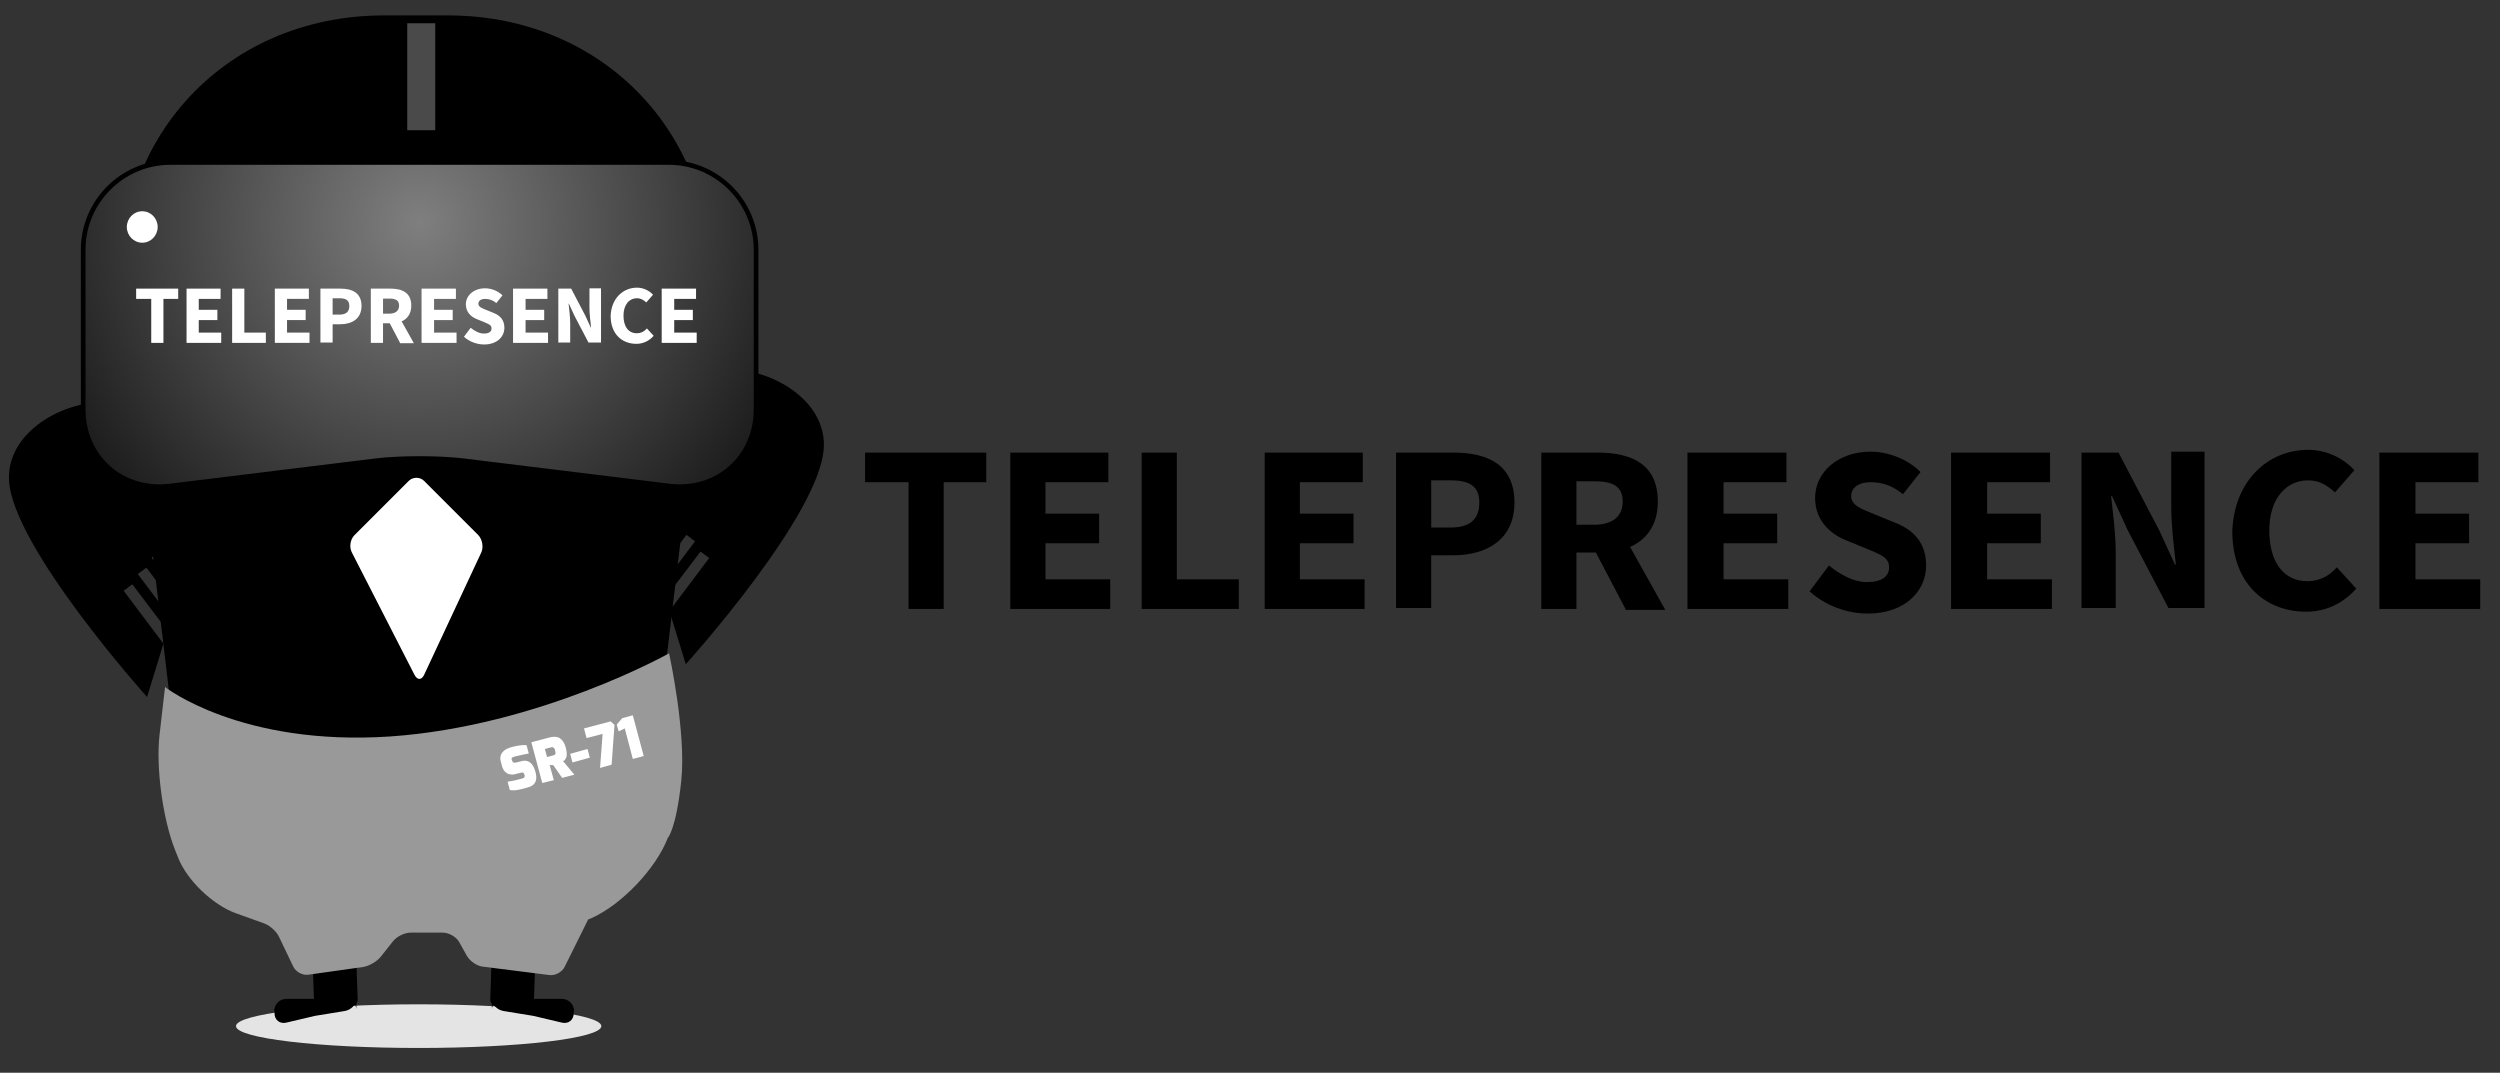 <?xml version="1.0" encoding="utf-8"?>
<!-- Generator: Adobe Illustrator 21.1.0, SVG Export Plug-In . SVG Version: 6.00 Build 0)  -->
<svg version="1.1" id="Layer_1" xmlns="http://www.w3.org/2000/svg" xmlns:xlink="http://www.w3.org/1999/xlink" x="0px" y="0px"
	 viewBox="0 0 1072 460" style="enable-background:new 0 0 1072 460;" xml:space="preserve">
<rect x="0" y="0" width="1072" height="460" fill="#333333" stroke="none"/>
<style type="text/css">
	.st0{fill:#E4E4E4;}
	.st1{fill:none;stroke:#4A4A4A;stroke-width:12;stroke-linecap:square;}
	.st2{fill:url(#Shape_2_);stroke:#000000;stroke-width:2;}
	.st3{fill:#FFFFFF;}
	.st4{fill:#999999;}
</style>
<g>
	<path d="M389.59,206.768h-18.643v-12.693h51.962v12.693h-18.246v54.342h-15.073V206.768z"
		/>
	<path d="M433.222,194.075h42.046v12.693h-26.973v13.486h23.006v12.693h-23.006v15.47
		h27.766v12.693h-42.839V194.075z"/>
	<path d="M489.548,194.075h15.073v54.342h26.576v12.693H489.548V194.075z"/>
	<path d="M542.303,194.075h42.046v12.693h-26.973v13.486h23.006v12.693h-23.006v15.47
		h27.766v12.693h-42.839V194.075z"/>
	<path d="M598.629,194.075h24.593c14.676,0,26.179,5.157,26.179,21.42
		c0,15.866-11.9,22.609-26.179,22.609h-9.52v22.609h-15.073V194.075z
		 M622.032,226.204c8.33,0,12.296-3.57,12.296-10.71
		c0-7.14-4.363-9.52-12.296-9.52h-8.33v20.23H622.032z"/>
	<path d="M697,261.11l-12.693-24.196h-8.33v24.196h-15.073v-67.035h24.196
		c14.28,0,25.783,4.76,25.783,21.023c0,9.916-4.76,16.263-11.9,19.436
		l15.073,26.973H697V261.11z M675.977,225.014h7.536c7.933,0,12.296-3.57,12.296-9.916
		c0-6.743-4.363-8.726-12.296-8.726h-7.536V225.014z"/>
	<path d="M723.973,194.075h42.046v12.693h-26.973v13.486h23.006v12.693h-23.006v15.47
		h27.766v12.693h-43.236v-67.035H723.973z"/>
	<path d="M784.265,242.467c4.76,3.967,10.71,7.14,16.263,7.14
		c6.347,0,9.52-2.38,9.52-6.347c0-4.363-3.967-5.553-9.52-7.933l-8.726-3.57
		c-7.14-2.777-13.486-8.726-13.486-18.246c0-11.106,9.916-19.833,23.799-19.833
		c7.536,0,15.866,3.173,21.419,8.726l-7.536,9.52
		c-4.363-3.57-8.727-5.157-13.883-5.157s-8.33,2.38-8.33,5.95
		c0,3.967,4.363,5.553,10.313,7.933l8.727,3.57
		c7.933,3.173,13.09,8.726,13.09,18.246c0,11.106-9.123,20.626-24.99,20.626
		c-8.726,0-17.85-3.173-24.989-9.52L784.265,242.467z"/>
	<path d="M837.02,194.075h42.046v12.693h-26.973v13.486h23.006v12.693h-23.006v15.47
		h27.766v12.693h-43.236v-67.035H837.02z"/>
	<path d="M892.949,194.075h15.47l17.453,33.319l6.743,14.676h0.397
		c-0.793-7.14-1.983-16.66-1.983-24.593v-23.799h14.28v67.035h-15.47
		l-17.453-33.319l-6.743-14.676h-0.397c0.793,7.536,1.983,16.263,1.983,24.196v23.799
		h-14.676v-66.639H892.949z"/>
	<path d="M989.734,192.885c8.33,0,15.47,3.967,19.833,8.726l-8.33,9.52
		c-3.57-3.173-6.743-5.157-11.503-5.157c-9.52,0-16.66,7.933-16.66,21.42
		c0,13.883,6.347,21.816,16.263,21.816c5.553,0,9.52-2.38,12.693-5.95
		l8.33,9.123c-5.553,6.347-13.09,9.916-21.419,9.916
		c-17.453,0-31.733-11.9-31.733-34.509
		C958.001,205.975,972.677,192.885,989.734,192.885z"/>
	<path d="M1020.673,194.075h42.046v12.693h-26.973v13.486h23.006v12.693h-23.006v15.47
		h27.766v12.693h-43.236v-67.035H1020.673z"/>
</g>
<g>
	<ellipse id="Oval-8-Copy-10_1_" class="st0" cx="179.524" cy="440.008" rx="78.33" ry="9.361"/>
	<path id="Combined-Shape-Copy-13_1_" d="M70.082,276.016l-17.07-22.714l3.717-2.753
		l15.143,19.961l1.652-5.231l-14.455-19.135l3.717-2.753l12.39,16.52l1.652-5.231
		l-11.839-15.556l3.717-2.753l9.774,12.94l6.883-21.888
		c0,0-22.852-38.683-27.533-48.044c-7.709-15.969-55.203-2.478-53.964,26.431
		c1.239,28.496,59.195,93.06,59.195,93.06L70.082,276.016z"/>
	<path id="Combined-Shape-Copy-14_1_" d="M287.038,261.974l17.07-22.714l-3.717-2.753
		l-15.143,19.961l-1.652-5.231l14.455-19.135l-3.717-2.753l-12.39,16.52
		l-1.652-5.231l11.839-15.556l-3.717-2.753l-9.774,12.94l-6.883-21.888
		c0,0,22.852-38.683,27.533-48.044c7.709-15.969,55.203-2.478,53.964,26.431
		s-59.195,93.06-59.195,93.06L287.038,261.974z"/>
	<g id="Group-12-Copy-8_1_" transform="translate(60, 164)">
		<path id="Line-Copy-18_3_" d="M76.298,229.616c-1.514,0-2.753,1.377-2.753,2.891
			l1.101,32.626c0,1.514,1.377,2.753,2.891,2.753l13.078-0.413
			c1.514,0,2.753-1.377,2.753-2.891l-1.101-32.626
			c0-1.514-1.377-2.753-2.891-2.753L76.298,229.616z"/>
		<path id="Rectangle-7-Copy-15_3_" d="M57.575,269.538c0-2.891,2.34-5.231,5.231-5.231h24.779
			c2.891,0,5.231,2.34,5.231,4.405v-4.405c0,2.478-2.34,4.818-5.094,5.231
			l-12.665,2.065l-12.252,2.891c-2.753,0.688-5.094-1.101-5.094-3.992v-0.964H57.575
			z"/>
	</g>
	
		<g id="Group-12-Copy-9_1_" transform="translate(107, 174.5) scale(-1, 1) translate(-107, -174.5) translate(99, 164)">
		<path id="Line-Copy-18_2_" d="M-112.293,229.616c-1.514,0-2.753,1.377-2.753,2.891
			l1.101,32.626c0,1.514,1.377,2.753,2.891,2.753l13.078-0.413
			c1.514,0,2.753-1.377,2.753-2.891l-1.101-32.626
			c0-1.514-1.377-2.753-2.891-2.753L-112.293,229.616z"/>
		<path id="Rectangle-7-Copy-15_2_" d="M-131.152,269.538c0-2.891,2.34-5.231,5.231-5.231h24.779
			c2.891,0,5.231,2.34,5.231,4.405v-4.405c0,2.478-2.34,4.818-5.094,5.231
			l-12.665,2.065l-12.252,2.891c-2.753,0.688-5.094-1.101-5.094-3.992v-0.964
			H-131.152z"/>
	</g>
	<path id="Rectangle-2-Copy-16_1_" d="M53.012,132.296C44.752,62.914,94.723,6.61,164.656,6.61
		h27.395c69.933,0,119.904,56.304,111.644,125.686l-25.743,215.993
		c-3.304,28.221-29.047,51.073-57.543,51.073h-84.25
		c-28.358,0-54.101-22.852-57.543-51.073L53.012,132.296z"/>
	<path id="Line-Copy-3_1_" class="st1" d="M180.625,49.836V15.971"/>
	<g id="Group-2-Copy_1_" transform="translate(0, 23)">
		
			<radialGradient id="Shape_2_" cx="-756.992" cy="557.218" r="3.723" gradientTransform="matrix(-38.729 45.1 -45.1 -38.729 -4006.854 55792.957)" gradientUnits="userSpaceOnUse">
			<stop  offset="0" style="stop-color:#7F7F7F"/>
			<stop  offset="1" style="stop-color:#000000"/>
		</radialGradient>
		<path id="Shape_1_" class="st2" d="M73.11,46.659c-20.649,0-37.444,16.795-37.444,37.444v68.418
			c0,20.649,16.657,35.379,37.169,32.901l88.517-10.875
			c10.187-1.239,26.844-1.239,37.169,0l88.517,10.875
			c20.512,2.478,37.169-12.252,37.169-32.901V84.103
			c0-20.649-16.795-37.444-37.444-37.444H73.11z"/>
		<ellipse id="Oval-9_1_" class="st3" cx="60.996" cy="74.329" rx="6.608" ry="6.745"/>
	</g>
	<path id="Rectangle-2-Copy-17_1_" class="st4" d="M70.77,294.6c0,0,32.351,25.468,96.502,21.2
		c64.013-4.405,119.629-35.655,119.629-35.655s7.434,33.865,5.231,54.652
		c-2.203,20.787-5.782,24.504-5.782,24.504
		c-5.094,13.216-19.823,28.634-32.764,34.416l-1.377,0.551l-10.049,20.236
		c-1.101,2.34-4.13,3.992-6.745,3.579l-28.359-3.579
		c-2.616-0.275-5.644-2.478-6.883-4.681l-3.304-5.919
		c-1.239-2.203-4.405-3.992-7.021-3.992h-13.766c-2.616,0-5.92,1.652-7.571,3.717
		l-5.231,6.608c-1.652,2.065-4.956,3.992-7.571,4.405l-23.403,3.304
		c-2.616,0.413-5.507-1.239-6.608-3.579l-6.057-12.665
		c-1.101-2.34-3.992-4.956-6.47-5.782l-12.252-4.405
		c-9.774-3.579-20.787-14.179-24.504-23.678l-1.377-3.442
		c-5.231-13.216-8.26-35.379-6.608-49.421L70.77,294.6z"/>
	<path id="SR-71-Copy-11_1_" class="st3" d="M215.178,328.19l-0.413-1.514
		c-0.413-1.514-0.275-2.753,0.413-3.717c0.688-0.964,1.652-1.79,3.029-2.203
		c0.551-0.275,1.239-0.413,1.79-0.551c2.203-0.551,4.13-0.826,5.782-0.688
		l0.964,3.579c-1.514,0.275-3.442,0.688-5.782,1.239
		c-0.688,0.138-1.101,0.413-1.377,0.551c-0.275,0.138-0.275,0.551-0.138,0.964
		l0.138,0.275c0.138,0.413,0.275,0.688,0.551,0.826
		c0.275,0.138,0.688,0.138,1.239,0l2.203-0.551c1.927-0.551,3.442,0,4.543,1.377
		c0.551,0.688,0.964,1.514,1.239,2.478l0.275,0.826
		c0.964,3.579-0.138,5.782-3.442,6.608c-2.34,0.688-3.855,0.964-4.543,1.101
		s-1.79,0.138-3.029,0l-0.964-3.579c1.79-0.275,3.855-0.688,6.195-1.377
		c0.551-0.138,0.826-0.275,0.964-0.551c0.138-0.275,0.275-0.551,0.138-0.826
		l-0.138-0.413c-0.138-0.413-0.275-0.551-0.413-0.688
		c-0.275-0.138-0.551-0.138-1.101,0l-2.203,0.551
		c-0.826,0.275-1.652,0.275-2.34,0.138c-0.688-0.138-1.239-0.275-1.652-0.688
		c-0.413-0.275-0.826-0.688-1.101-1.101
		C215.729,329.704,215.316,329.016,215.178,328.19z M232.524,335.761l-4.681-17.483
		l7.847-2.065c1.652-0.413,3.166-0.413,4.268,0.275
		c1.101,0.688,2.065,1.927,2.616,3.992c0.551,1.927,0.551,3.442,0.275,4.268
		c-0.275,0.413-0.413,0.688-0.551,0.964c-0.138,0.275-0.413,0.413-0.826,0.688
		l4.818,5.782l-5.231,1.377l-3.855-5.507h-1.514l1.79,6.47L232.524,335.761z
		 M234.589,324.61l2.616-0.688c0.551-0.138,0.826-0.413,0.964-0.688
		c0.138-0.275,0-0.826-0.138-1.377c-0.138-0.688-0.413-1.101-0.688-1.239
		c-0.275-0.275-0.688-0.275-1.101-0.138l-2.616,0.688L234.589,324.61z
		 M245.464,326.951l-0.964-3.717l7.434-2.065l0.964,3.717L245.464,326.951z
		 M251.521,316.488l-1.101-4.13l11.426-3.029l1.652,1.514l-1.239,17.07
		l-4.956,1.377l1.101-14.592L251.521,316.488z M271.345,306.714l4.681,17.483
		l-4.681,1.239l-3.442-13.078l-2.616,1.239l-0.826-2.891l2.34-2.753
		L271.345,306.714z"/>
	<path id="Rectangle-4-Copy-7_1_" class="st3" d="M175.256,206.221c1.79-1.79,4.818-1.79,6.608,0
		l23.127,23.127c1.79,1.79,2.478,5.231,1.377,7.571l-24.504,52.449
		c-1.101,2.34-2.891,2.34-4.13,0l-26.844-52.449
		c-1.239-2.34-0.688-5.644,1.101-7.434L175.256,206.221z"/>
	<g>
		<path class="st3" d="M64.851,128.166h-6.47v-4.405h18.034v4.405H70.082v18.86h-5.231
			V128.166z"/>
		<path class="st3" d="M79.994,123.761h14.592v4.405h-9.361v4.681h7.984v4.405h-7.984v5.369
			h9.636v4.405H79.994V123.761z"/>
		<path class="st3" d="M99.542,123.761h5.231v18.86h9.223v4.405H99.542V123.761z"/>
		<path class="st3" d="M117.851,123.761h14.592v4.405h-9.361v4.681h7.984v4.405h-7.984v5.369
			h9.636v4.405h-14.868V123.761z"/>
		<path class="st3" d="M137.399,123.761h8.535c5.094,0,9.086,1.79,9.086,7.434
			c0,5.507-4.13,7.847-9.086,7.847h-3.304v7.847h-5.231V123.761z M145.521,134.911
			c2.891,0,4.268-1.239,4.268-3.717c0-2.478-1.514-3.304-4.268-3.304h-2.891v7.021
			H145.521z"/>
		<path class="st3" d="M171.539,147.026l-4.405-8.397h-2.891v8.397h-5.231v-23.265h8.397
			c4.956,0,8.948,1.652,8.948,7.296c0,3.442-1.652,5.644-4.13,6.745l5.231,9.361
			h-5.92V147.026z M164.243,134.498h2.616c2.753,0,4.268-1.239,4.268-3.442
			c0-2.34-1.514-3.029-4.268-3.029h-2.616V134.498z"/>
		<path class="st3" d="M180.9,123.761h14.592v4.405h-9.361v4.681h7.984v4.405h-7.984v5.369
			h9.636v4.405h-15.005v-23.265H180.9z"/>
		<path class="st3" d="M201.825,140.555c1.652,1.377,3.717,2.478,5.644,2.478
			c2.203,0,3.304-0.826,3.304-2.203c0-1.514-1.377-1.927-3.304-2.753l-3.029-1.239
			c-2.478-0.964-4.681-3.029-4.681-6.332c0-3.855,3.442-6.883,8.26-6.883
			c2.616,0,5.507,1.101,7.434,3.029l-2.616,3.304
			c-1.514-1.239-3.029-1.79-4.818-1.79c-1.79,0-2.891,0.826-2.891,2.065
			c0,1.377,1.514,1.927,3.579,2.753l3.029,1.239
			c2.753,1.101,4.543,3.029,4.543,6.332c0,3.855-3.166,7.158-8.673,7.158
			c-3.029,0-6.195-1.101-8.673-3.304L201.825,140.555z"/>
		<path class="st3" d="M220.134,123.761h14.592v4.405h-9.361v4.681h7.984v4.405h-7.984v5.369
			h9.636v4.405h-15.005v-23.265H220.134z"/>
		<path class="st3" d="M239.545,123.761h5.369l6.057,11.564l2.34,5.094h0.138
			c-0.275-2.478-0.688-5.782-0.688-8.535v-8.26h4.956v23.265h-5.369l-6.057-11.564
			l-2.34-5.094h-0.138c0.275,2.616,0.688,5.644,0.688,8.397v8.26h-5.094v-23.127
			H239.545z"/>
		<path class="st3" d="M273.134,123.348c2.891,0,5.369,1.377,6.883,3.029l-2.891,3.304
			c-1.239-1.101-2.34-1.79-3.992-1.79c-3.304,0-5.782,2.753-5.782,7.434
			c0,4.818,2.203,7.571,5.644,7.571c1.927,0,3.304-0.826,4.405-2.065l2.891,3.166
			c-1.927,2.203-4.543,3.442-7.434,3.442c-6.057,0-11.013-4.13-11.013-11.977
			C262.121,127.89,267.215,123.348,273.134,123.348z"/>
		<path class="st3" d="M283.872,123.761h14.592v4.405h-9.361v4.681h7.984v4.405h-7.984v5.369
			h9.636v4.405h-15.005v-23.265H283.872z"/>
	</g>
</g>
</svg>
